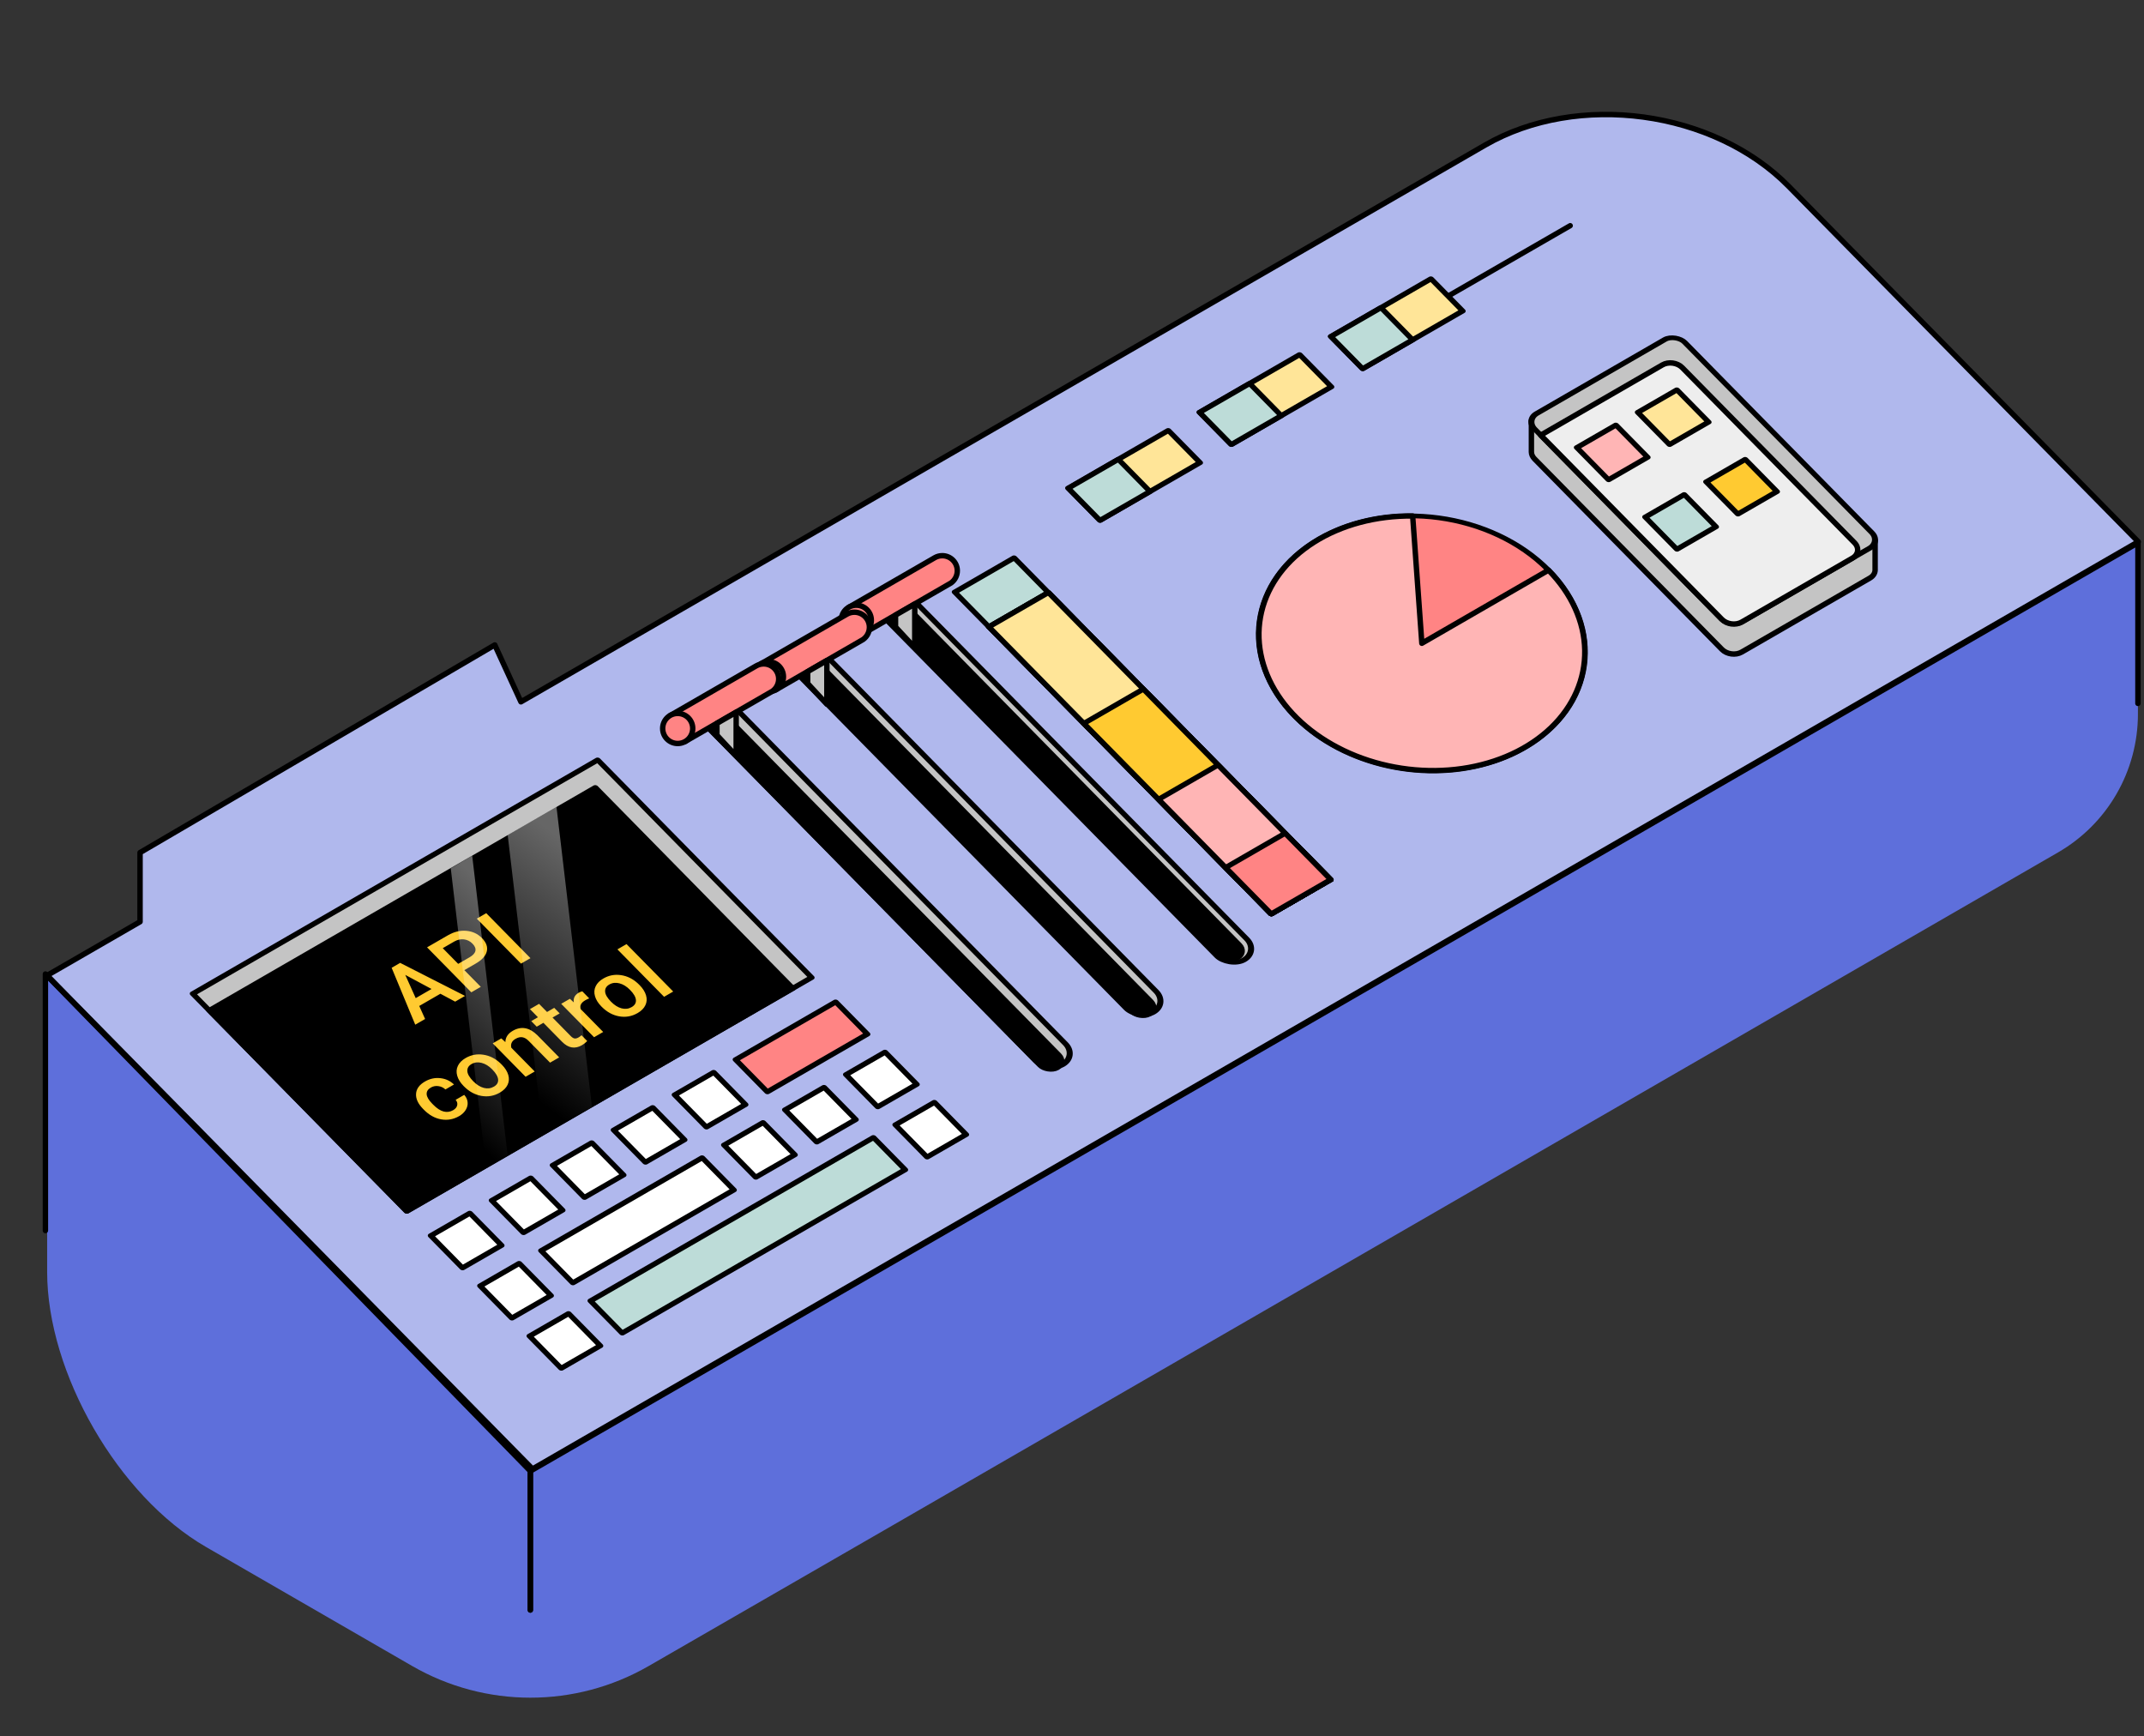<svg width="683" height="553" viewBox="0 0 683 553" fill="none" xmlns="http://www.w3.org/2000/svg">

<rect x="0" y="0" width="683" height="553" fill="#333333" stroke="none"/>

<style>
@keyframes float {
  0% { transform: translate(0, 0); }
  20% { transform: translate(40px, 40px); }
  30% { transform: translate(40px, 40px); }
  40% { transform: translate(96px, 96px); }
  50% { transform: translate(96px, 96px); }
  60% { transform: translate(80px, 80px); }
  70% { transform: translate(80px, 80px); }
  80% { transform: translate(60px, 60px); }
  100% { transform: translate(20px, 20px); }
}

#lever1 {
  animation: 6s ease-in-out 0ms infinite alternate float;
}
#lever2 {
  animation: 7.5s ease-in-out 150ms infinite alternate-reverse float;
}
#lever3 {
  animation: 8.5s ease-in-out 300ms infinite alternate float;
}
</style>

<g id="control-center">
<path id="Union" d="M65.61 492.733L131.291 530.653C154.598 544.11 183.312 544.119 206.627 530.676L284.451 485.807L655.625 271.51C671.367 262.421 681.064 245.625 681.064 227.448V172.901L15.021 310.982V405.109C15.021 437.371 37.67 476.602 65.61 492.733Z" fill="#5E6FDB"/>
<g id="Group 1592">
<path id="Rectangle 1781" d="M681.174 172.562L569.814 59.359C545.911 35.061 502.606 29.179 473.089 46.221L165.952 223.547L157.621 205.431L44.616 271.566L44.616 293.6L14.999 310.699L169.638 467.897L681.174 172.562Z" fill="#BDDCD8"/>
<path id="Rectangle 1827" d="M681.174 172.562L569.814 59.359C545.911 35.061 502.606 29.179 473.089 46.221L165.952 223.547L157.621 205.431L44.616 271.566L44.616 293.6L14.999 310.699L169.638 467.897L681.174 172.562Z" fill="#B0B8ED" stroke="black" stroke-width="1.731" stroke-linecap="round" stroke-linejoin="round"/>
<rect id="Rectangle 1782" width="148.948" height="97.19" transform="matrix(0.866 -0.5 0.701 0.713 61.42 316.529)" fill="#C4C4C4" stroke="black" stroke-width="1.725" stroke-linecap="round" stroke-linejoin="round"/>
<rect id="Rectangle 1797" width="142.047" height="89.714" transform="matrix(0.866 -0.5 0.701 0.713 66.662 321.861)" fill="black" stroke="black" stroke-width="1.725" stroke-linecap="round" stroke-linejoin="round"/>
<rect id="Rectangle 1783" width="14.377" height="14.377" transform="matrix(0.866 -0.5 0.701 0.713 137.239 393.605)" fill="white" stroke="black" stroke-width="1.725" stroke-linecap="round" stroke-linejoin="round"/>
<rect id="Rectangle 1790" width="14.377" height="14.377" transform="matrix(0.866 -0.5 0.701 0.713 152.968 409.595)" fill="white" stroke="black" stroke-width="1.725" stroke-linecap="round" stroke-linejoin="round"/>
<rect id="Rectangle 1800" width="14.377" height="14.377" transform="matrix(0.866 -0.5 0.701 0.713 168.695 425.582)" fill="white" stroke="black" stroke-width="1.725" stroke-linecap="round" stroke-linejoin="round"/>
<rect id="Rectangle 1784" width="14.377" height="14.377" transform="matrix(0.866 -0.5 0.701 0.713 156.661 382.39)" fill="white" stroke="black" stroke-width="1.725" stroke-linecap="round" stroke-linejoin="round"/>
<rect id="Rectangle 1791" width="59.234" height="14.377" transform="matrix(0.866 -0.5 0.701 0.713 172.392 398.38)" fill="white" stroke="black" stroke-width="1.725" stroke-linecap="round" stroke-linejoin="round"/>
<rect id="Rectangle 1798" width="104.091" height="14.377" transform="matrix(0.866 -0.5 0.701 0.713 188.12 414.367)" fill="#BDDCD8" stroke="black" stroke-width="1.725" stroke-linecap="round" stroke-linejoin="round"/>
<rect id="Rectangle 1785" width="14.377" height="14.377" transform="matrix(0.866 -0.5 0.701 0.713 176.087 371.177)" fill="white" stroke="black" stroke-width="1.725" stroke-linecap="round" stroke-linejoin="round"/>
<rect id="Rectangle 1786" width="14.377" height="14.377" transform="matrix(0.866 -0.5 0.701 0.713 195.51 359.962)" fill="white" stroke="black" stroke-width="1.725" stroke-linecap="round" stroke-linejoin="round"/>
<rect id="Rectangle 1787" width="14.377" height="14.377" transform="matrix(0.866 -0.5 0.701 0.713 214.935 348.749)" fill="white" stroke="black" stroke-width="1.725" stroke-linecap="round" stroke-linejoin="round"/>
<rect id="Rectangle 1794" width="14.377" height="14.377" transform="matrix(0.866 -0.5 0.701 0.713 230.66 364.737)" fill="white" stroke="black" stroke-width="1.725" stroke-linecap="round" stroke-linejoin="round"/>
<rect id="Rectangle 1795" width="14.377" height="14.377" transform="matrix(0.866 -0.5 0.701 0.713 250.087 353.524)" fill="white" stroke="black" stroke-width="1.725" stroke-linecap="round" stroke-linejoin="round"/>
<rect id="Rectangle 1789" width="36.806" height="14.377" transform="matrix(0.866 -0.5 0.701 0.713 234.357 337.534)" fill="#FF8484" stroke="black" stroke-width="1.725" stroke-linecap="round" stroke-linejoin="round"/>
<rect id="Rectangle 1811" width="36.806" height="14.377" transform="matrix(0.866 -0.5 0.701 0.713 340.322 155.505)" fill="#FFE598" stroke="black" stroke-width="1.725" stroke-linecap="round" stroke-linejoin="round"/>
<rect id="Rectangle 1813" width="36.806" height="14.377" transform="matrix(0.866 -0.5 0.701 0.713 382.156 131.351)" fill="#FFE598" stroke="black" stroke-width="1.725" stroke-linecap="round" stroke-linejoin="round"/>
<rect id="Rectangle 1815" width="36.806" height="14.377" transform="matrix(0.866 -0.5 0.701 0.713 423.992 107.197)" fill="#FFE598" stroke="black" stroke-width="1.725" stroke-linecap="round" stroke-linejoin="round"/>
<rect id="Rectangle 1812" width="18.403" height="14.377" transform="matrix(0.866 -0.5 0.701 0.713 340.322 155.505)" fill="#BDDCD8" stroke="black" stroke-width="1.725" stroke-linecap="round" stroke-linejoin="round"/>
<rect id="Rectangle 1814" width="18.403" height="14.377" transform="matrix(0.866 -0.5 0.701 0.713 382.156 131.351)" fill="#BDDCD8" stroke="black" stroke-width="1.725" stroke-linecap="round" stroke-linejoin="round"/>
<rect id="Rectangle 1816" width="18.403" height="14.377" transform="matrix(0.866 -0.5 0.701 0.713 423.992 107.197)" fill="#BDDCD8" stroke="black" stroke-width="1.725" stroke-linecap="round" stroke-linejoin="round"/>
<rect id="Rectangle 1796" width="14.377" height="14.377" transform="matrix(0.866 -0.5 0.701 0.713 269.51 342.309)" fill="white" stroke="black" stroke-width="1.725" stroke-linecap="round" stroke-linejoin="round"/>
<rect id="Rectangle 1799" width="14.377" height="14.377" transform="matrix(0.866 -0.5 0.701 0.713 285.239 358.296)" fill="white" stroke="black" stroke-width="1.725" stroke-linecap="round" stroke-linejoin="round"/>
<rect id="Rectangle 1801" width="10.927" height="163.325" rx="5.463" transform="matrix(0.866 -0.5 0.701 0.713 219.296 225.378)" fill="#C4C4C4" stroke="black" stroke-width="1.725" stroke-linecap="round" stroke-linejoin="round"/>
<rect id="Rectangle 1822" width="6.77" height="163.325" rx="3.385" transform="matrix(0.866 -0.5 0.701 0.713 219.296 225.378)" fill="black" stroke="black" stroke-width="1.725" stroke-linecap="round" stroke-linejoin="round"/>
<rect id="Rectangle 1802" width="10.927" height="163.325" rx="5.463" transform="matrix(0.866 -0.5 0.701 0.713 248.184 208.701)" fill="#C4C4C4" stroke="black" stroke-width="1.725" stroke-linecap="round" stroke-linejoin="round"/>
<rect id="Rectangle 1823" width="6.77" height="162.247" rx="3.385" transform="matrix(0.866 -0.5 0.701 0.713 249.354 209.055)" fill="black" stroke="black" stroke-width="1.725" stroke-linecap="round" stroke-linejoin="round"/>
<rect id="Rectangle 1803" width="10.927" height="163.325" rx="5.463" transform="matrix(0.866 -0.5 0.701 0.713 277.071 192.024)" fill="#C4C4C4" stroke="black" stroke-width="1.725" stroke-linecap="round" stroke-linejoin="round"/>
<rect id="Rectangle 1824" width="6.77" height="160.122" rx="3.385" transform="matrix(0.866 -0.5 0.701 0.713 279.034 192.568)" fill="black" stroke="black" stroke-width="1.725" stroke-linecap="round" stroke-linejoin="round"/>
<rect id="Rectangle 1804" width="21.853" height="143.772" transform="matrix(0.866 -0.5 0.701 0.713 304.156 188.599)" fill="#BDDCD8" stroke="black" stroke-width="1.725" stroke-linecap="round" stroke-linejoin="round"/>
<rect id="Rectangle 1805" width="21.853" height="128.245" transform="matrix(0.866 -0.5 0.701 0.713 315.048 199.668)" fill="white" stroke="black" stroke-width="1.725" stroke-linecap="round" stroke-linejoin="round"/>
<rect id="Rectangle 1807" width="21.853" height="128.245" transform="matrix(0.866 -0.5 0.701 0.713 315.048 199.668)" fill="white" stroke="black" stroke-width="1.725" stroke-linecap="round" stroke-linejoin="round"/>
<rect id="Rectangle 1808" width="21.853" height="128.245" transform="matrix(0.866 -0.5 0.701 0.713 315.048 199.668)" fill="#FFE598" stroke="black" stroke-width="1.725" stroke-linecap="round" stroke-linejoin="round"/>
<rect id="Rectangle 1806" width="21.853" height="85.113" transform="matrix(0.866 -0.5 0.701 0.713 345.294 230.415)" fill="#FFCA31" stroke="black" stroke-width="1.725" stroke-linecap="round" stroke-linejoin="round"/>
<rect id="Rectangle 1809" width="21.853" height="51.183" transform="matrix(0.866 -0.5 0.701 0.713 369.087 254.604)" fill="#FFB5B5" stroke="black" stroke-width="1.725" stroke-linecap="round" stroke-linejoin="round"/>
<rect id="Rectangle 1810" width="21.853" height="20.703" transform="matrix(0.866 -0.5 0.701 0.713 390.463 276.334)" fill="#FF8484" stroke="black" stroke-width="1.725" stroke-linecap="round" stroke-linejoin="round"/>
<path id="Rectangle 1825" d="M554.845 207.698L595.684 184.119C596.723 183.52 597.288 182.607 597.343 181.645L597.343 172.223L487.848 134.064L487.848 143.957C487.86 144.716 488.187 145.495 488.847 146.165L548.536 206.841C550.095 208.426 552.92 208.81 554.845 207.698Z" fill="#C4C4C4" stroke="black" stroke-width="1.725" stroke-linecap="round" stroke-linejoin="round"/>
<rect id="Rectangle 1817" width="55.209" height="93.165" rx="4.026" transform="matrix(0.866 -0.5 0.701 0.713 486.023 133.737)" fill="#C4C4C4" stroke="black" stroke-width="1.725" stroke-linecap="round" stroke-linejoin="round"/>
<path id="Rectangle 1826" d="M490.818 138.612L529.584 116.231C531.509 115.119 534.334 115.503 535.893 117.087L590.788 172.89C592.347 174.475 592.05 176.661 590.124 177.773L554.845 198.141C552.92 199.253 550.095 198.869 548.536 197.284L490.818 138.612Z" fill="#EEEEEE" stroke="black" stroke-width="1.725" stroke-linecap="round" stroke-linejoin="round"/>
<rect id="Rectangle 1818" width="14.377" height="14.377" transform="matrix(0.866 -0.5 0.701 0.713 502.334 142.572)" fill="#FFB5B5" stroke="black" stroke-width="1.725" stroke-linecap="round" stroke-linejoin="round"/>
<rect id="Rectangle 1820" width="14.377" height="14.377" transform="matrix(0.866 -0.5 0.701 0.713 524.114 164.71)" fill="#BDDCD8" stroke="black" stroke-width="1.725" stroke-linecap="round" stroke-linejoin="round"/>
<rect id="Rectangle 1819" width="14.377" height="14.377" transform="matrix(0.866 -0.5 0.701 0.713 521.758 131.359)" fill="#FFE598" stroke="black" stroke-width="1.725" stroke-linecap="round" stroke-linejoin="round"/>
<rect id="Rectangle 1821" width="14.377" height="14.377" transform="matrix(0.866 -0.5 0.701 0.713 543.537 153.498)" fill="#FFCA31" stroke="black" stroke-width="1.725" stroke-linecap="round" stroke-linejoin="round"/>
<circle id="Ellipse 211" r="46.582" transform="matrix(0.866 -0.5 0.701 0.713 452.949 204.902)" fill="#FF8484" stroke="black" stroke-width="1.725" stroke-linecap="round" stroke-linejoin="round"/>
<path id="Ellipse 212" d="M493.291 181.611C500.623 189.065 504.695 198.06 504.854 207.15C505.012 216.24 501.246 224.896 494.163 231.725C487.08 238.554 477.09 243.159 465.802 244.8C454.514 246.44 442.584 245.021 431.93 240.769C421.277 236.517 412.521 229.681 407.071 221.361C401.62 213.04 399.792 203.718 401.881 194.896C403.97 186.073 409.854 178.263 418.586 172.721C427.319 167.18 438.392 164.229 450.025 164.344L452.949 204.902L493.291 181.611Z" fill="#FFB5B5" stroke="black" stroke-width="1.725" stroke-linecap="round" stroke-linejoin="round"/>
</g>
<path id="API control" d="M140.296 316.531L133.554 320.423L135.425 324.573L132.282 326.387L124.763 308.266L127.476 306.7L148.155 317.223L144.999 319.045L140.296 316.531ZM132.428 317.926L137.472 315.014L129.104 310.527L132.428 317.926ZM147.926 309.009L153.163 314.332L150.139 316.078L136.046 301.752L142.704 297.908C144.648 296.786 146.6 296.312 148.559 296.487C150.526 296.658 152.183 297.428 153.532 298.799C154.913 300.203 155.425 301.62 155.07 303.049C154.722 304.473 153.54 305.768 151.524 306.932L147.926 309.009ZM145.962 307.012L149.595 304.914C150.671 304.293 151.288 303.612 151.448 302.872C151.6 302.126 151.29 301.359 150.515 300.572C149.754 299.798 148.861 299.347 147.835 299.219C146.803 299.085 145.779 299.301 144.762 299.867L141.045 302.013L145.962 307.012ZM168.988 305.195L165.976 306.934L151.883 292.608L154.896 290.869L168.988 305.195ZM144.357 353.618C145.082 353.199 145.513 352.678 145.649 352.054C145.785 351.431 145.617 350.854 145.146 350.324L147.883 348.743C148.503 349.424 148.862 350.189 148.959 351.038C149.051 351.88 148.858 352.701 148.383 353.5C147.907 354.299 147.203 354.968 146.27 355.506C144.462 356.55 142.553 356.896 140.545 356.544C138.536 356.191 136.697 355.166 135.025 353.467L134.783 353.221C133.19 351.601 132.441 350.002 132.538 348.424C132.628 346.839 133.582 345.522 135.399 344.473C136.937 343.586 138.552 343.234 140.246 343.418C141.94 343.592 143.402 344.265 144.631 345.438L141.894 347.018C141.262 346.426 140.513 346.072 139.648 345.954C138.791 345.832 137.995 345.983 137.262 346.406C136.322 346.949 135.874 347.649 135.919 348.508C135.958 349.36 136.534 350.359 137.649 351.505L138.027 351.889C139.162 353.043 140.262 353.761 141.325 354.041C142.39 354.311 143.401 354.17 144.357 353.618ZM147.664 345.892C146.638 344.849 145.967 343.766 145.649 342.644C145.325 341.514 145.398 340.464 145.868 339.494C146.331 338.517 147.152 337.688 148.332 337.007C150.077 335.999 151.946 335.645 153.939 335.944C155.941 336.239 157.737 337.125 159.328 338.603L159.892 339.157C160.924 340.206 161.6 341.287 161.919 342.398C162.246 343.506 162.174 344.55 161.703 345.532C161.24 346.509 160.41 347.342 159.215 348.032C157.39 349.086 155.438 349.431 153.357 349.069C151.278 348.696 149.42 347.676 147.781 346.01L147.664 345.892ZM150.772 344.422C151.85 345.517 152.97 346.218 154.133 346.524C155.289 346.823 156.357 346.689 157.337 346.123C158.318 345.558 158.769 344.803 158.691 343.861C158.622 342.914 157.99 341.833 156.796 340.62C155.738 339.544 154.616 338.855 153.431 338.552C152.254 338.244 151.183 338.369 150.219 338.925C149.271 339.473 148.824 340.219 148.879 341.164C148.928 342.103 149.559 343.189 150.772 344.422ZM159.701 330.751L160.994 331.933C161.015 330.43 161.802 329.229 163.356 328.332C166.049 326.777 168.668 327.255 171.213 329.766L178.134 336.801L175.229 338.478L168.444 331.581C167.78 330.905 167.11 330.51 166.435 330.396C165.762 330.27 165.023 330.44 164.218 330.904C163.047 331.581 162.603 332.521 162.888 333.724L170.341 341.3L167.436 342.977L156.964 332.331L159.701 330.751ZM171.725 319.751L174.271 322.339L176.554 321.021L178.296 322.792L176.013 324.11L181.859 330.053C182.259 330.46 182.645 330.699 183.017 330.773C183.391 330.835 183.828 330.721 184.33 330.431C184.665 330.238 184.971 330.01 185.25 329.746L187.069 331.596C186.556 332.129 185.993 332.572 185.379 332.926C183.148 334.214 181.036 333.845 179.042 331.818L173.109 325.787L170.981 327.015L169.239 325.244L171.367 324.016L168.821 321.428L171.725 319.751ZM187.703 318.009C187.269 318.177 186.849 318.379 186.442 318.613C185.112 319.382 184.628 320.319 184.992 321.425L192.154 328.706L189.25 330.383L178.777 319.737L181.55 318.136L182.793 319.286C182.584 317.956 183.102 316.932 184.345 316.214C184.759 315.975 185.147 315.823 185.508 315.759L187.703 318.009ZM191.554 320.552C190.528 319.509 189.857 318.427 189.539 317.304C189.215 316.174 189.288 315.124 189.758 314.154C190.221 313.177 191.042 312.348 192.222 311.667C193.967 310.659 195.836 310.305 197.829 310.604C199.831 310.899 201.627 311.785 203.218 313.263L203.782 313.817C204.814 314.866 205.49 315.947 205.809 317.059C206.136 318.166 206.064 319.21 205.593 320.192C205.13 321.169 204.3 322.002 203.105 322.692C201.28 323.746 199.328 324.092 197.247 323.729C195.168 323.356 193.309 322.336 191.671 320.67L191.554 320.552ZM194.662 319.082C195.74 320.177 196.86 320.878 198.023 321.184C199.179 321.483 200.247 321.349 201.227 320.784C202.208 320.218 202.659 319.464 202.581 318.521C202.512 317.574 201.88 316.494 200.686 315.28C199.628 314.204 198.506 313.515 197.321 313.212C196.144 312.904 195.073 313.029 194.109 313.585C193.161 314.133 192.714 314.879 192.769 315.824C192.818 316.763 193.449 317.849 194.662 319.082ZM214.458 315.829L211.553 317.506L196.687 302.394L199.591 300.717L214.458 315.829Z" fill="#FFCA31"/>
<path id="Vector 421" d="M154.899 372.203L143.593 276.57L150.424 272.565L161.73 368.198L154.899 372.203Z" fill="url(#paint0_linear)"/>
<path id="Vector 422" d="M173.038 361.603L161.731 265.97L177.278 257.019L188.584 352.652L173.038 361.603Z" fill="url(#paint1_linear)"/>
<g id="lever3">
<g id="Group 1597">
<g id="Group 1594">
<path id="Vector" d="M275.128 201.742L302.912 185.717L302.998 185.656C304.189 184.785 304.962 183.377 304.962 181.789C304.962 179.144 302.818 177 300.174 177C299.32 177 298.518 177.224 297.824 177.615L297.346 177.891L270.43 193.418L275.128 201.742Z" fill="#FF8484" stroke="black" stroke-width="1.725" stroke-linecap="round" stroke-linejoin="round"/>
<path id="Vector_2" d="M277.577 197.562C277.577 200.207 275.433 202.351 272.789 202.351C270.144 202.351 268 200.207 268 197.562C268 194.917 270.144 192.773 272.789 192.773C275.433 192.773 277.577 194.917 277.577 197.562Z" fill="#FF8484" stroke="black" stroke-width="1.725" stroke-linecap="round" stroke-linejoin="round"/>
</g>
</g>
<path id="Vector 423" d="M291.411 206.298L285.287 199.702V195.933L291.411 192.4V206.298Z" fill="#C4C4C4" stroke="black" stroke-width="1.725" stroke-linecap="round" stroke-linejoin="round"/>
</g>
<g id="lever2">
<g id="Group 1597_2">
<g id="Group 1594_2">
<path id="Vector_3" d="M247.128 219.742L274.912 203.717L274.998 203.656C276.189 202.785 276.962 201.377 276.962 199.789C276.962 197.144 274.818 195 272.174 195C271.32 195 270.518 195.224 269.824 195.615L269.346 195.891L242.43 211.418L247.128 219.742Z" fill="#FF8484" stroke="black" stroke-width="1.725" stroke-linecap="round" stroke-linejoin="round"/>
<path id="Vector_4" d="M249.577 215.562C249.577 218.207 247.433 220.351 244.789 220.351C242.144 220.351 240 218.207 240 215.562C240 212.917 242.144 210.773 244.789 210.773C247.433 210.773 249.577 212.917 249.577 215.562Z" fill="#FF8484" stroke="black" stroke-width="1.725" stroke-linecap="round" stroke-linejoin="round"/>
</g>
</g>
<path id="Vector 423_2" d="M263.411 224.298L257.287 217.702V213.933L263.411 210.4V224.298Z" fill="#C4C4C4" stroke="black" stroke-width="1.725" stroke-linecap="round" stroke-linejoin="round"/>
</g>
<g id="lever1">
<g id="Group 1597_3">
<g id="Group 1594_3">
<path id="Vector_5" d="M218.23 236.212L246.015 220.188L246.1 220.127C247.291 219.256 248.065 217.848 248.065 216.259C248.065 213.615 245.921 211.471 243.276 211.471C242.422 211.471 241.62 211.694 240.926 212.086L240.448 212.361L213.532 227.889L218.23 236.212Z" fill="#FF8484" stroke="black" stroke-width="1.725" stroke-linecap="round" stroke-linejoin="round"/>
<path id="Vector_6" d="M220.68 232.033C220.68 234.677 218.536 236.821 215.891 236.821C213.246 236.821 211.103 234.677 211.103 232.033C211.103 229.388 213.246 227.244 215.891 227.244C218.536 227.244 220.68 229.388 220.68 232.033Z" fill="#FF8484" stroke="black" stroke-width="1.725" stroke-linecap="round" stroke-linejoin="round"/>
</g>
</g>
<path id="Vector 423_3" d="M234.514 240.769L228.39 234.173V230.404L234.514 226.871V240.769Z" fill="#C4C4C4" stroke="black" stroke-width="1.725" stroke-linecap="round" stroke-linejoin="round"/>
</g>
<path id="Rectangle 1783_2" d="M681.064 224.044L681.064 172.903L168.951 468.572L168.951 512.827" stroke="black" stroke-width="1.725" stroke-linecap="round" stroke-linejoin="round"/>
<path id="Rectangle 1784_2" d="M168.952 512.827V468.571L14.467 310.242V391.958" stroke="black" stroke-width="1.725" stroke-linecap="round" stroke-linejoin="round"/>
<path id="Vector 424" d="M461.819 94.021L500.214 71.879" stroke="black" stroke-width="1.696" stroke-linecap="round"/>
</g>
<defs>
<linearGradient id="paint0_linear" x1="147.362" y1="275.392" x2="105.316" y2="317.439" gradientUnits="userSpaceOnUse">
<stop stop-color="white" stop-opacity="0.4"/>
<stop offset="1" stop-color="white" stop-opacity="0"/>
</linearGradient>
<linearGradient id="paint1_linear" x1="170.682" y1="261.024" x2="127.788" y2="317.538" gradientUnits="userSpaceOnUse">
<stop stop-color="white" stop-opacity="0.4"/>
<stop offset="1" stop-color="white" stop-opacity="0"/>
</linearGradient>
</defs>
</svg>
